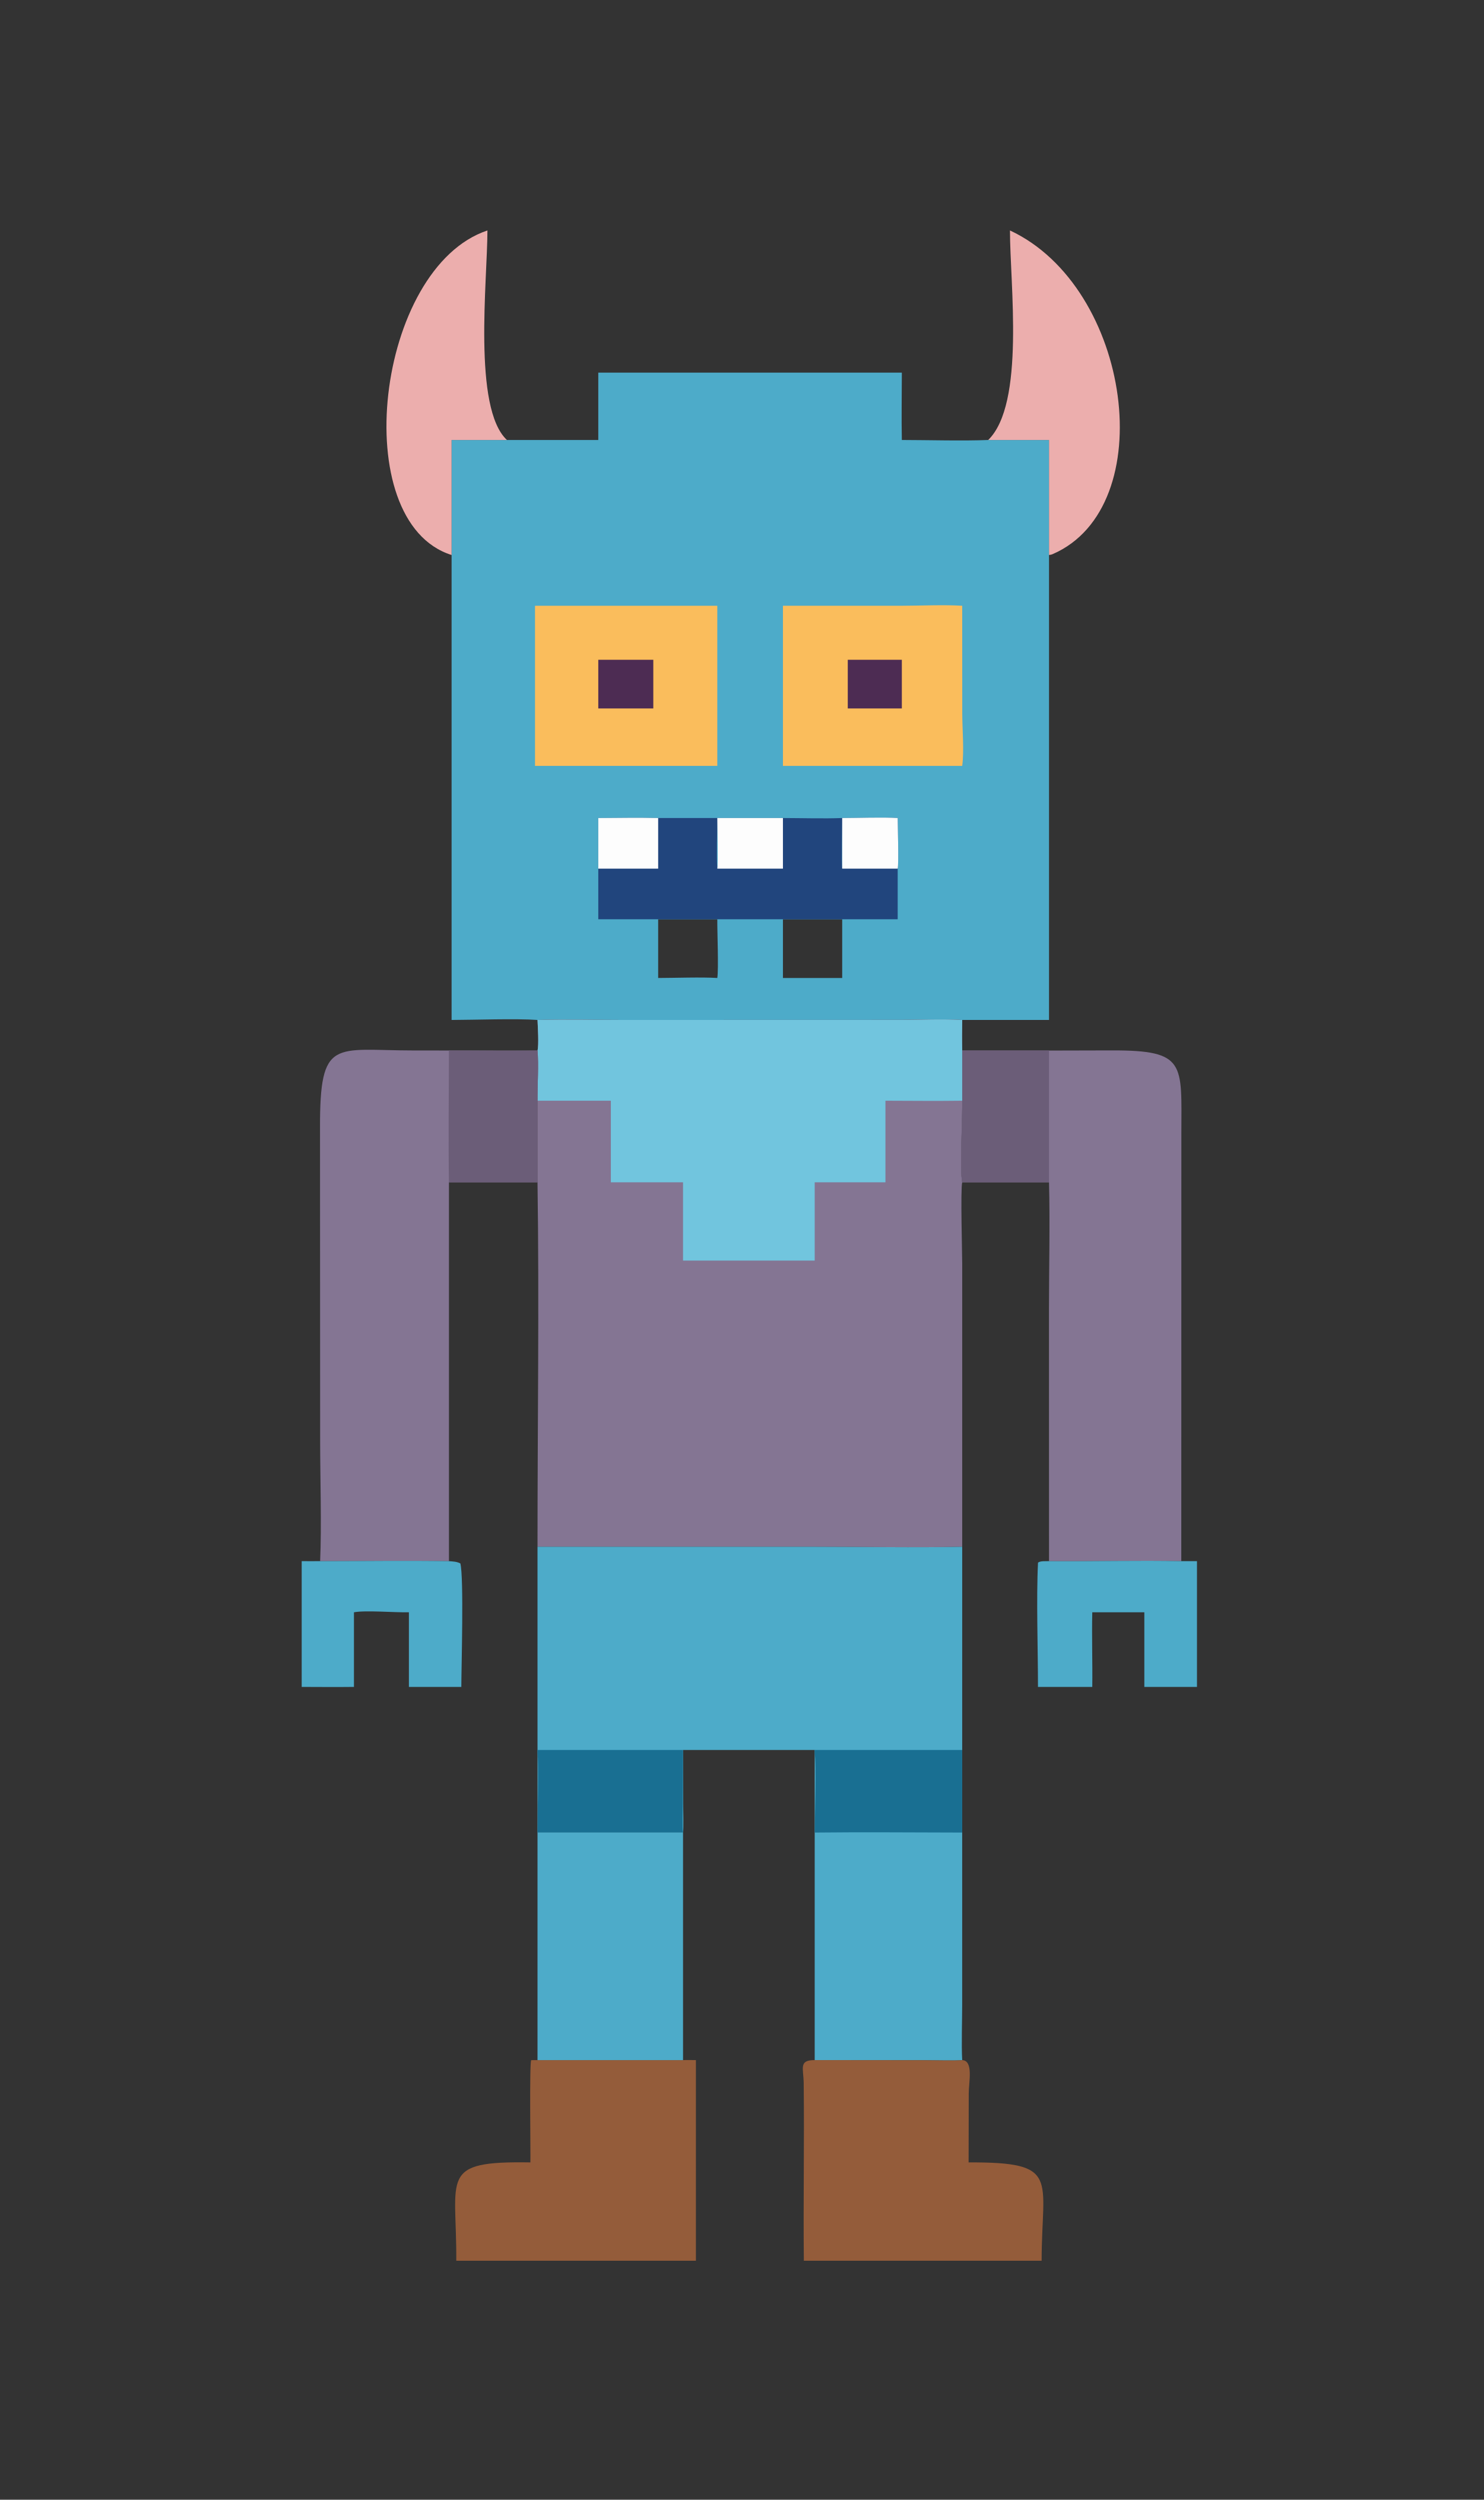 <?xml version="1.0" encoding="utf-8" ?><svg xmlns="http://www.w3.org/2000/svg" xmlns:xlink="http://www.w3.org/1999/xlink" width="38" height="64" viewBox="0 0 38 64"><rect x="0" y="0" width="38" height="64" fill="#333333" stroke="none"/><path fill="#4DABC9" transform="scale(0.075 0.075)" d="M204.265 127.213L307.906 127.213C307.9 134.726 307.749 142.729 307.906 150.199C316.771 150.21 328.759 150.558 337.393 150.199L358.153 150.199L358.153 189.463L358.153 348.186L328.516 348.186C321.93 347.798 314.326 348.137 307.623 348.158L212.856 348.184C203.17 348.178 193.141 347.931 183.517 348.186C176.263 347.654 161.915 348.165 154.182 348.186L154.182 189.463L154.182 150.199L173.074 150.199L204.265 150.199L204.265 127.213ZM267.31 333.855L287.541 333.855L287.541 313.811L267.31 313.811L267.31 333.855ZM224.711 333.855C230.355 333.841 239.55 333.518 244.9 333.855C245.393 330.682 244.855 318.108 244.9 313.811L224.711 313.811L224.711 333.855Z"/><path fill="#21457D" transform="scale(0.075 0.075)" d="M287.541 279.249C292.705 279.236 301.628 278.927 306.488 279.249C306.494 281.789 306.905 294.927 306.488 296.526L306.488 313.811L204.265 313.811L204.265 296.526L204.265 279.249C210.982 279.214 218.025 279.08 224.711 279.249L244.9 279.249C244.886 283.509 244.589 292.626 244.9 296.526C245.224 294.994 244.912 281.733 244.9 279.249L267.31 279.249C273.629 279.261 281.338 279.489 287.541 279.249C287.527 281.402 287.29 295.398 287.541 296.526L287.541 279.249Z"/><path fill="#FDFDFD" transform="scale(0.075 0.075)" d="M244.9 279.249L267.31 279.249L267.31 296.526L244.9 296.526C245.224 294.994 244.912 281.733 244.9 279.249Z"/><path fill="#FDFDFD" transform="scale(0.075 0.075)" d="M204.265 279.249C210.982 279.214 218.025 279.08 224.711 279.249L224.711 296.526L204.265 296.526L204.265 279.249Z"/><path fill="#FDFDFD" transform="scale(0.075 0.075)" d="M287.541 279.249C292.705 279.236 301.628 278.927 306.488 279.249C306.494 281.789 306.905 294.927 306.488 296.526L287.541 296.526L287.541 279.249Z"/><path fill="#FABD5C" transform="scale(0.075 0.075)" d="M182.664 206.793L244.9 206.793L244.9 261.453L182.664 261.453L182.664 206.793Z"/><path fill="#4D2C53" transform="scale(0.075 0.075)" d="M204.265 225.23L223.05 225.23L223.05 241.844L204.265 241.844L204.265 225.23Z"/><path fill="#FABD5C" transform="scale(0.075 0.075)" d="M267.31 206.793L307.874 206.787C314.296 206.778 322.307 206.391 328.516 206.793L328.535 243.676C328.559 249.105 329.206 256.372 328.516 261.453L267.31 261.453L267.31 206.793Z"/><path fill="#4D2C53" transform="scale(0.075 0.075)" d="M289.446 225.23L307.906 225.23L307.906 241.844L289.446 241.844L289.446 225.23Z"/><path fill="#847593" transform="scale(0.075 0.075)" d="M183.517 348.186C193.141 347.931 203.17 348.178 212.856 348.184L307.623 348.158C314.326 348.137 321.93 347.798 328.516 348.186C328.456 351.735 328.441 355.082 328.516 358.63L328.516 375.755C328.647 381.204 327.626 399.393 328.516 403.607C327.906 405.99 328.515 427.755 328.516 431.347L328.516 528.017C312.313 528.363 294.896 528.024 278.554 528.02L183.517 528.017C183.511 486.991 184.113 444.498 183.517 403.607L183.517 375.755C183.477 370.749 183.94 363.315 183.517 358.63L183.517 358.63C184.011 356.665 183.611 350.55 183.517 348.186Z"/><path fill="#71C5DE" transform="scale(0.075 0.075)" d="M183.517 348.186C193.141 347.931 203.17 348.178 212.856 348.184L307.623 348.158C314.326 348.137 321.93 347.798 328.516 348.186C328.456 351.735 328.441 355.082 328.516 358.63L328.516 375.755C319.824 375.871 311.01 375.777 302.308 375.755L302.308 403.607L278.152 403.607L278.152 430.325L233.202 430.325L233.202 403.607L208.556 403.607L208.556 375.755L183.517 375.755C183.477 370.749 183.94 363.315 183.517 358.63L183.517 358.63C184.011 356.665 183.611 350.55 183.517 348.186Z"/><path fill="#4DABC9" transform="scale(0.075 0.075)" d="M183.517 528.017L278.554 528.02C294.896 528.024 312.313 528.363 328.516 528.017L328.507 684.423C328.503 689.683 328.221 698.181 328.516 703.261C327.501 703.503 316.851 703.302 315.135 703.298L278.152 703.261L278.152 598.734L278.152 597.398L233.202 597.398L233.26 616.645C233.268 618.236 233.407 624.325 233.202 625.581L183.517 625.581C183.508 621.762 183.921 600.55 183.517 598.734L183.517 597.398L183.517 528.017Z"/><path fill="#196F92" transform="scale(0.075 0.075)" d="M278.152 597.398L328.516 597.398L328.516 625.581C311.812 625.565 294.834 625.389 278.152 625.581C278.203 621.616 278.838 601.326 278.152 598.734L278.152 597.398Z"/><path fill="#196F92" transform="scale(0.075 0.075)" d="M183.517 597.398L233.202 597.398L233.136 615.78C233.116 617.756 232.905 623.975 233.202 625.581L183.517 625.581C183.508 621.762 183.921 600.55 183.517 598.734L183.517 597.398Z"/><path fill="#847593" transform="scale(0.075 0.075)" d="M358.153 358.63L379.667 358.578C405.033 358.536 403.375 362.976 403.341 387.035L403.316 532.934C388.555 532.633 373.031 533.042 358.153 532.934L358.137 447.069C358.14 433.052 358.516 417.486 358.153 403.607L328.516 403.607C327.626 399.393 328.647 381.204 328.516 375.755L328.516 358.63L358.153 358.63Z"/><path fill="#6B5D78" transform="scale(0.075 0.075)" d="M328.516 358.63L358.153 358.63L358.153 403.607L328.516 403.607C327.626 399.393 328.647 381.204 328.516 375.755L328.516 358.63Z"/><path fill="#847593" transform="scale(0.075 0.075)" d="M109.301 532.934C109.831 520.991 109.311 504.536 109.306 492.217L109.258 385.037C109.181 354 114.157 358.596 141.261 358.599L183.517 358.63L183.517 358.63C183.94 363.315 183.477 370.749 183.517 375.755L183.517 403.607L153.279 403.607L153.279 532.934C138.797 532.706 123.82 532.915 109.301 532.934Z"/><path fill="#6B5D78" transform="scale(0.075 0.075)" d="M183.517 358.63C183.94 363.315 183.477 370.749 183.517 375.755L183.517 403.607L153.279 403.607C153.04 388.808 153.26 373.47 153.279 358.63C163.238 358.656 173.588 358.828 183.517 358.63Z"/><path fill="#945C3A" transform="scale(0.075 0.075)" d="M233.202 703.261C234.535 703.205 236.231 703.258 237.597 703.261L237.597 771.756L155.785 771.756C155.959 742.819 149.724 737.683 181.087 738.18C181.166 734.463 180.724 704.056 181.369 703.277L183.517 703.261L233.202 703.261Z"/><path fill="#945C3A" transform="scale(0.075 0.075)" d="M328.516 703.261C332.419 703.481 330.754 710.687 330.748 714.612L330.701 738.18C362.193 738.074 355.663 743.396 355.629 771.756L274.45 771.756C274.229 751.588 274.633 731.366 274.397 711.193C274.336 705.994 272.609 703.256 278.152 703.261L315.135 703.298C316.851 703.302 327.501 703.503 328.516 703.261Z"/><path fill="#4DABC9" transform="scale(0.075 0.075)" d="M183.517 598.734C183.921 600.55 183.508 621.762 183.517 625.581L233.202 625.581L233.202 703.261L183.517 703.261L183.517 598.734Z"/><path fill="#ECAEAD" transform="scale(0.075 0.075)" d="M344.823 78.671C386.367 98.025 396.498 173.073 359.413 189.156C358.997 189.335 358.593 189.415 358.153 189.463L358.153 150.199L337.393 150.199C350.061 137.864 344.812 96.889 344.823 78.671Z"/><path fill="#ECAEAD" transform="scale(0.075 0.075)" d="M154.182 189.463C118.256 178.143 128.393 91.358 166.418 78.671C166.407 95.736 161.369 139.312 173.074 150.199L154.182 150.199L154.182 189.463Z"/><path fill="#4DABC9" transform="scale(0.075 0.075)" d="M358.153 532.934C373.031 533.042 388.555 532.633 403.316 532.934L408.673 532.934L408.673 575.866L390.698 575.866L390.698 550.393L372.925 550.393C372.734 558.688 373.034 567.458 372.925 575.866L354.385 575.866C354.39 563.416 353.783 545.464 354.399 533.428C355.337 532.798 356.825 532.984 358.153 532.934Z"/><path fill="#4DABC9" transform="scale(0.075 0.075)" d="M109.301 532.934C123.82 532.915 138.797 532.706 153.279 532.934C154.694 533.055 155.889 533.062 157.17 533.698C158.409 538.446 157.521 568.968 157.508 575.866L139.605 575.866L139.605 550.393C134.697 550.497 124.725 549.642 120.847 550.393L120.847 575.866C114.913 575.937 108.941 575.883 103.004 575.866L103.004 532.934C105.092 532.956 107.209 532.935 109.301 532.934Z"/></svg>